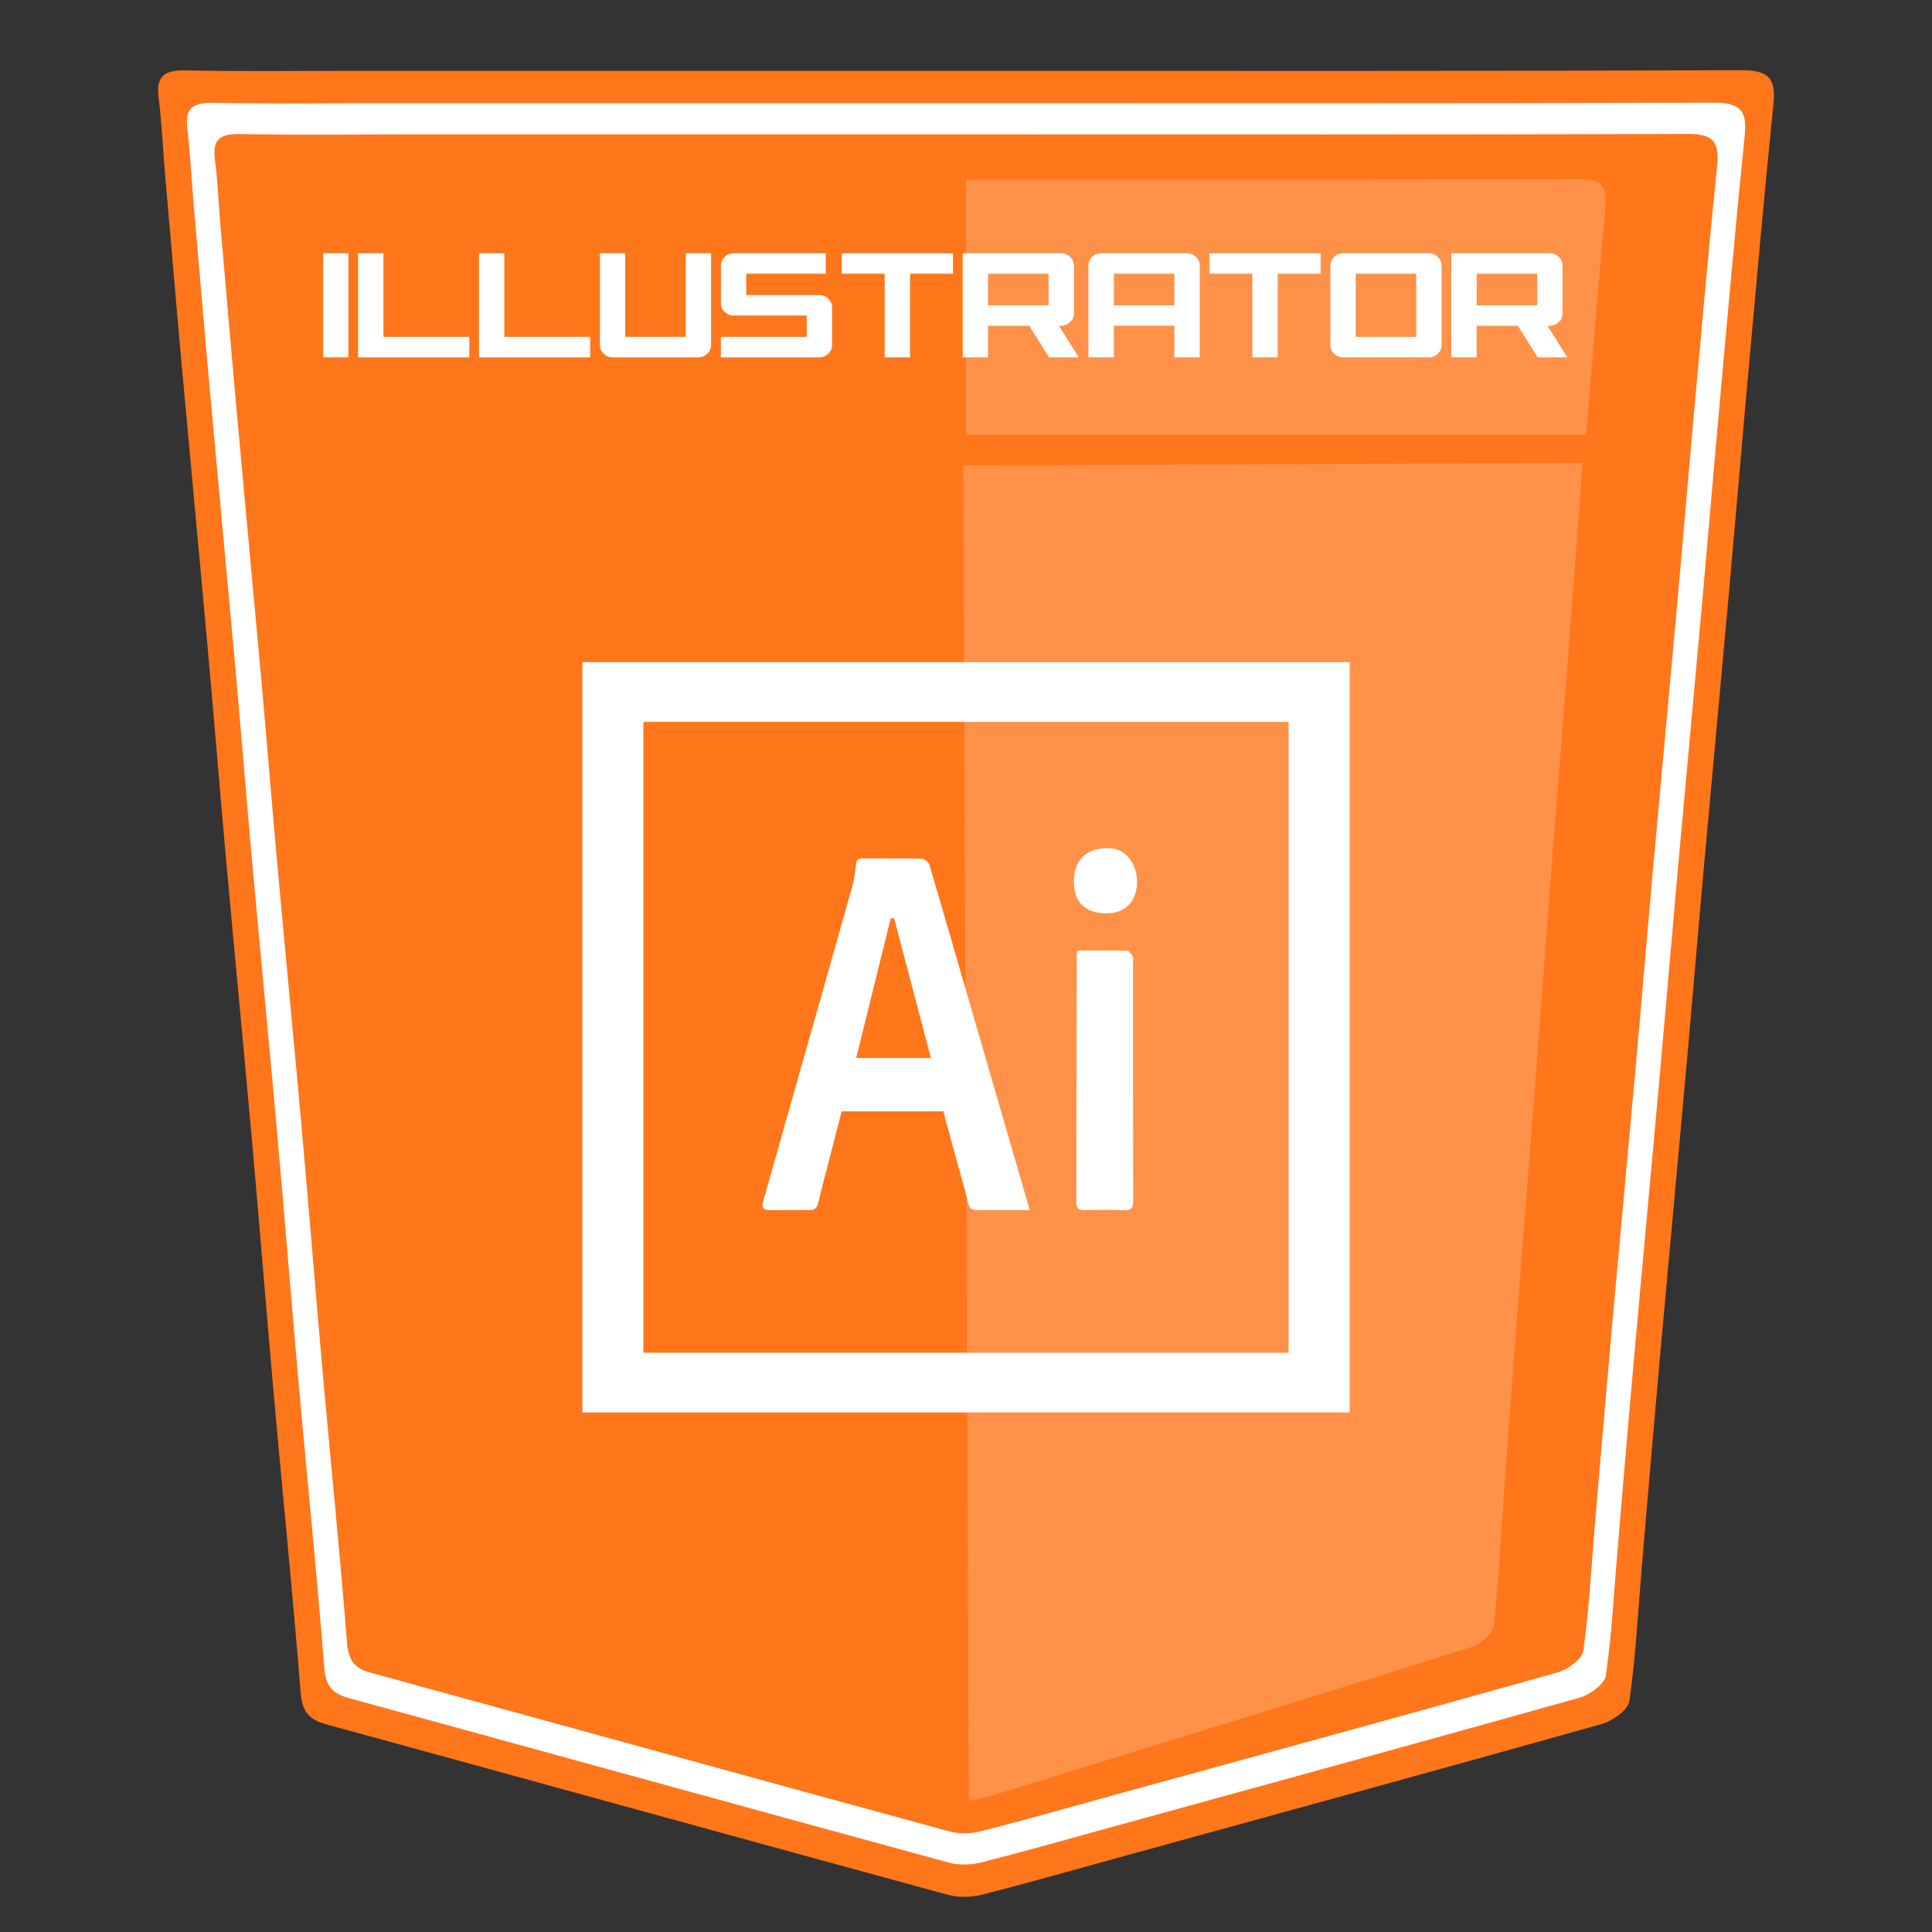 <?xml version="1.0" encoding="utf-8"?>
<!-- Generator: Adobe Illustrator 16.0.3, SVG Export Plug-In . SVG Version: 6.00 Build 0)  -->
<!DOCTYPE svg PUBLIC "-//W3C//DTD SVG 1.1//EN" "http://www.w3.org/Graphics/SVG/1.1/DTD/svg11.dtd">
<svg version="1.1" id="Layer_1" xmlns="http://www.w3.org/2000/svg" xmlns:xlink="http://www.w3.org/1999/xlink" x="0px" y="0px"
	 width="55px" height="55px" viewBox="0 0 55 55" enable-background="new 0 0 55 55" xml:space="preserve">
<rect x="0" y="0" width="55" height="55" fill="#333333" stroke="none"/>
<g>
	<g>
		<g>
			<g>
				<path fill-rule="evenodd" clip-rule="evenodd" fill="#FF761B" d="M27.552,2.016c7.338,0,14.676,0.011,22.014-0.017
					c0.764-0.003,0.997,0.21,0.921,0.957c-0.269,2.634-0.5,5.27-0.739,7.906c-0.176,1.946-0.338,3.894-0.513,5.84
					c-0.239,2.662-0.489,5.323-0.729,7.985c-0.178,1.972-0.341,3.944-0.519,5.916c-0.239,2.662-0.489,5.323-0.728,7.985
					c-0.179,1.997-0.348,3.996-0.518,5.994c-0.109,1.28-0.174,2.567-0.354,3.837c-0.036,0.257-0.473,0.571-0.782,0.658
					c-4.501,1.266-9.013,2.498-13.521,3.738c-1.37,0.377-2.737,0.768-4.114,1.119c-0.309,0.078-0.674,0.092-0.978,0.009
					c-5.909-1.61-11.811-3.242-17.717-4.858c-0.495-0.136-0.677-0.378-0.719-0.914c-0.212-2.716-0.491-5.426-0.733-8.14
					c-0.226-2.534-0.428-5.071-0.654-7.606c-0.237-2.662-0.496-5.322-0.736-7.984c-0.176-1.946-0.331-3.893-0.507-5.839
					c-0.242-2.688-0.497-5.374-0.74-8.062C5.012,8.62,4.85,6.699,4.684,4.778C4.627,4.112,4.602,3.442,4.515,2.78
					C4.431,2.138,4.706,1.992,5.304,2.004c1.633,0.035,3.267,0.012,4.9,0.012C15.987,2.016,21.77,2.016,27.552,2.016z"/>
				<path opacity="0.2" fill-rule="evenodd" clip-rule="evenodd" fill="#FFFFFF" d="M45.155,12.382
					c0.176-2.15,0.349-4.3,0.547-6.448c0.061-0.653-0.125-0.84-0.729-0.837c-5.811,0.024-11.621,0.014-17.432,0.014
					c-0.014,0-0.027,0-0.041,0v7.271H45.155z"/>
				<path opacity="0.2" fill-rule="evenodd" clip-rule="evenodd" fill="#FFFFFF" d="M27.418,13.251l0.164,38.002
					c0.128-0.005,0.255-0.024,0.373-0.058c1.088-0.313,2.169-0.659,3.253-0.993c3.565-1.101,7.133-2.194,10.692-3.317
					c0.244-0.077,0.589-0.354,0.617-0.579c0.139-1.111,0.185-2.237,0.267-3.358c0.127-1.749,0.253-3.498,0.387-5.247
					c0.179-2.33,0.367-4.659,0.546-6.99c0.133-1.726,0.255-3.452,0.388-5.178c0.18-2.33,0.367-4.659,0.547-6.989
					c0.132-1.705,0.252-3.409,0.385-5.113c0.006-0.085,0.013-0.17,0.02-0.255L27.418,13.251z"/>
				<path fill-rule="evenodd" clip-rule="evenodd" fill="#FFFFFF" d="M48.781,2.923C41.704,2.95,34.627,2.939,27.55,2.939
					c-5.577,0-11.153,0-16.73,0c-1.576,0-3.152,0.022-4.727-0.011C5.516,2.916,5.25,3.057,5.332,3.676
					C5.415,4.314,5.439,4.96,5.495,5.603c0.16,1.853,0.316,3.706,0.484,5.558c0.234,2.592,0.48,5.183,0.714,7.775
					c0.169,1.876,0.319,3.755,0.488,5.632c0.232,2.568,0.481,5.133,0.71,7.701c0.218,2.444,0.413,4.892,0.631,7.337
					c0.234,2.616,0.502,5.23,0.707,7.85c0.04,0.518,0.216,0.751,0.693,0.882c5.697,1.56,11.39,3.133,17.087,4.686
					c0.294,0.08,0.646,0.067,0.944-0.009c1.328-0.339,2.647-0.715,3.967-1.078c4.35-1.197,8.7-2.385,13.041-3.606
					c0.299-0.084,0.72-0.387,0.755-0.635c0.175-1.225,0.236-2.466,0.342-3.7c0.164-1.928,0.326-3.855,0.499-5.782
					c0.23-2.566,0.472-5.133,0.702-7.701c0.171-1.901,0.329-3.803,0.5-5.705c0.23-2.567,0.472-5.134,0.702-7.701
					c0.169-1.877,0.325-3.756,0.495-5.633c0.23-2.542,0.453-5.085,0.713-7.625C49.743,3.126,49.518,2.92,48.781,2.923z
					 M48.885,4.703c-0.251,2.449-0.466,4.903-0.688,7.355c-0.163,1.811-0.314,3.622-0.478,5.434
					c-0.223,2.476-0.454,4.951-0.678,7.428c-0.164,1.834-0.316,3.669-0.481,5.503c-0.223,2.477-0.456,4.952-0.678,7.429
					c-0.166,1.858-0.322,3.718-0.481,5.576c-0.102,1.191-0.161,2.388-0.329,3.569c-0.034,0.239-0.44,0.531-0.728,0.612
					c-4.188,1.179-8.385,2.324-12.579,3.478c-1.274,0.352-2.546,0.715-3.827,1.041c-0.287,0.073-0.626,0.086-0.91,0.009
					c-5.497-1.498-10.987-3.016-16.481-4.52c-0.461-0.126-0.63-0.352-0.669-0.851c-0.197-2.526-0.456-5.048-0.681-7.571
					c-0.21-2.358-0.398-4.719-0.609-7.077c-0.221-2.477-0.461-4.951-0.686-7.428c-0.164-1.81-0.308-3.622-0.471-5.432
					c-0.226-2.5-0.463-5-0.689-7.5C6.58,9.971,6.429,8.184,6.274,6.397c-0.053-0.62-0.076-1.243-0.157-1.859
					C6.039,3.941,6.295,3.805,6.852,3.816c1.519,0.032,3.039,0.011,4.559,0.011c5.379,0,10.758,0,16.137,0
					c6.827,0,13.653,0.01,20.479-0.015C48.737,3.809,48.955,4.008,48.885,4.703z"/>
				<g>
					<path fill="#FFFFFF" d="M9.198,10.172V7.209h0.72v2.963H9.198z"/>
					<path fill="#FFFFFF" d="M10.916,7.209v2.38h2.444v0.583h-3.165V7.209H10.916z"/>
					<path fill="#FFFFFF" d="M14.357,7.209v2.38h2.444v0.583h-3.165V7.209H14.357z"/>
					<path fill="#FFFFFF" d="M19.523,7.209h0.72v2.611c0,0.097-0.036,0.18-0.107,0.249c-0.071,0.069-0.157,0.103-0.257,0.103h-2.437
						c-0.1,0-0.186-0.034-0.257-0.103c-0.072-0.068-0.107-0.152-0.107-0.249V7.209h0.72v2.38h1.724V7.209z"/>
					<path fill="#FFFFFF" d="M20.887,7.209h2.621v0.583h-2.264v0.606h2.08c0.099,0,0.184,0.035,0.256,0.105
						c0.072,0.07,0.108,0.153,0.108,0.248v1.069c0,0.097-0.036,0.18-0.108,0.249c-0.072,0.069-0.157,0.103-0.256,0.103h-2.802V9.589
						h2.444V8.981h-2.078c-0.1,0-0.187-0.034-0.258-0.103c-0.072-0.069-0.107-0.152-0.107-0.249V7.561
						c0-0.095,0.036-0.178,0.107-0.248S20.787,7.209,20.887,7.209z"/>
					<path fill="#FFFFFF" d="M27.129,7.209v0.583h-1.221v2.38h-0.723v-2.38h-1.221V7.209H27.129z"/>
					<path fill="#FFFFFF" d="M30.207,7.209c0.099,0,0.185,0.035,0.257,0.104c0.073,0.069,0.109,0.152,0.109,0.248V8.92
						c0,0.098-0.036,0.182-0.109,0.25c-0.072,0.068-0.158,0.103-0.257,0.103h-0.063l0.566,0.9h-0.844l-0.566-0.9h-1.173v0.9h-0.721
						V7.209H30.207z M29.851,8.691V7.792h-1.724v0.899H29.851z"/>
					<path fill="#FFFFFF" d="M31.351,7.209h2.438c0.1,0,0.185,0.035,0.257,0.104c0.071,0.069,0.107,0.152,0.107,0.248v2.611h-0.723
						v-0.9h-1.722v0.9h-0.723V7.561c0-0.095,0.036-0.178,0.107-0.248S31.25,7.209,31.351,7.209z M33.431,8.691V7.792h-1.722v0.899
						H33.431z"/>
					<path fill="#FFFFFF" d="M37.595,7.209v0.583h-1.221v2.38h-0.723v-2.38h-1.221V7.209H37.595z"/>
					<path fill="#FFFFFF" d="M40.675,7.209c0.099,0,0.185,0.035,0.257,0.104c0.071,0.069,0.107,0.152,0.107,0.248v2.26
						c0,0.097-0.036,0.18-0.107,0.249c-0.072,0.069-0.158,0.103-0.257,0.103h-2.437c-0.1,0-0.186-0.034-0.258-0.103
						c-0.072-0.068-0.108-0.152-0.108-0.249v-2.26c0-0.095,0.036-0.178,0.108-0.248s0.158-0.104,0.258-0.104H40.675z M40.318,7.792
						h-1.724v1.797h1.724V7.792z"/>
					<path fill="#FFFFFF" d="M44.116,7.209c0.1,0,0.186,0.035,0.258,0.104c0.073,0.069,0.108,0.152,0.108,0.248V8.92
						c0,0.098-0.035,0.182-0.108,0.25c-0.072,0.068-0.158,0.103-0.258,0.103h-0.063l0.566,0.9h-0.844l-0.566-0.9h-1.173v0.9h-0.721
						V7.209H44.116z M43.761,8.691V7.792h-1.724v0.899H43.761z"/>
				</g>
			</g>
		</g>
	</g>
	<g>
		<path fill-rule="evenodd" clip-rule="evenodd" fill="#FFFFFF" d="M16.578,18.85c7.281,0,14.563,0,21.845,0c0,7.12,0,14.24,0,21.36
			c-7.282,0-14.563,0-21.845,0C16.578,33.09,16.578,25.97,16.578,18.85z M18.316,20.551c0,5.996,0,11.976,0,17.959
			c6.13,0,12.246,0,18.368,0c0-5.991,0-11.97,0-17.959C30.559,20.551,24.448,20.551,18.316,20.551z"/>
		<path fill-rule="evenodd" clip-rule="evenodd" fill="#FFFFFF" d="M29.315,34.447c-0.376,0-0.714,0.002-1.052,0
			c-0.776-0.006-0.609,0.098-0.808-0.612c-0.204-0.726-0.398-1.455-0.6-2.197c-0.95,0-1.904,0-2.895,0
			c-0.119,0.46-0.24,0.931-0.361,1.401c-0.103,0.399-0.212,0.796-0.304,1.198c-0.036,0.154-0.102,0.216-0.26,0.213
			c-0.367-0.008-0.734-0.003-1.102,0.002c-0.188,0.002-0.266-0.054-0.205-0.263c0.229-0.789,0.447-1.582,0.671-2.373
			c0.622-2.195,1.246-4.389,1.864-6.584c0.055-0.196,0.08-0.401,0.099-0.604c0.014-0.142,0.066-0.194,0.208-0.192
			c0.555,0.005,1.111-0.005,1.666,0.009c0.078,0.002,0.201,0.097,0.223,0.173c0.488,1.656,0.964,3.315,1.445,4.973
			C28.368,31.188,28.832,32.785,29.315,34.447z M26.501,30.119c-0.354-1.344-0.701-2.664-1.049-3.984
			c-0.032,0.004-0.064,0.009-0.097,0.014c-0.326,1.317-0.651,2.633-0.981,3.97C25.097,30.119,25.777,30.119,26.501,30.119z"/>
		<path fill-rule="evenodd" clip-rule="evenodd" fill="#FFFFFF" d="M30.679,27.058c0.477,0,0.945-0.006,1.413,0.008
			c0.056,0.001,0.119,0.104,0.159,0.172c0.022,0.039,0.004,0.101,0.004,0.153c0,2.257-0.003,4.514,0.006,6.771
			c0.001,0.225-0.053,0.305-0.283,0.292c-0.366-0.019-0.734-0.01-1.102-0.005c-0.154,0.002-0.236-0.043-0.236-0.218
			c0.006-2.352,0.008-4.703,0.012-7.055C30.651,27.151,30.662,27.127,30.679,27.058z"/>
		<path fill-rule="evenodd" clip-rule="evenodd" fill="#FFFFFF" d="M30.569,25.087c0.004-0.625,0.381-0.983,1.074-0.936
			c0.368,0.024,0.729,0.393,0.726,0.969c-0.002,0.467-0.28,0.899-0.902,0.881C30.88,25.984,30.567,25.679,30.569,25.087z"/>
	</g>
</g>
</svg>
